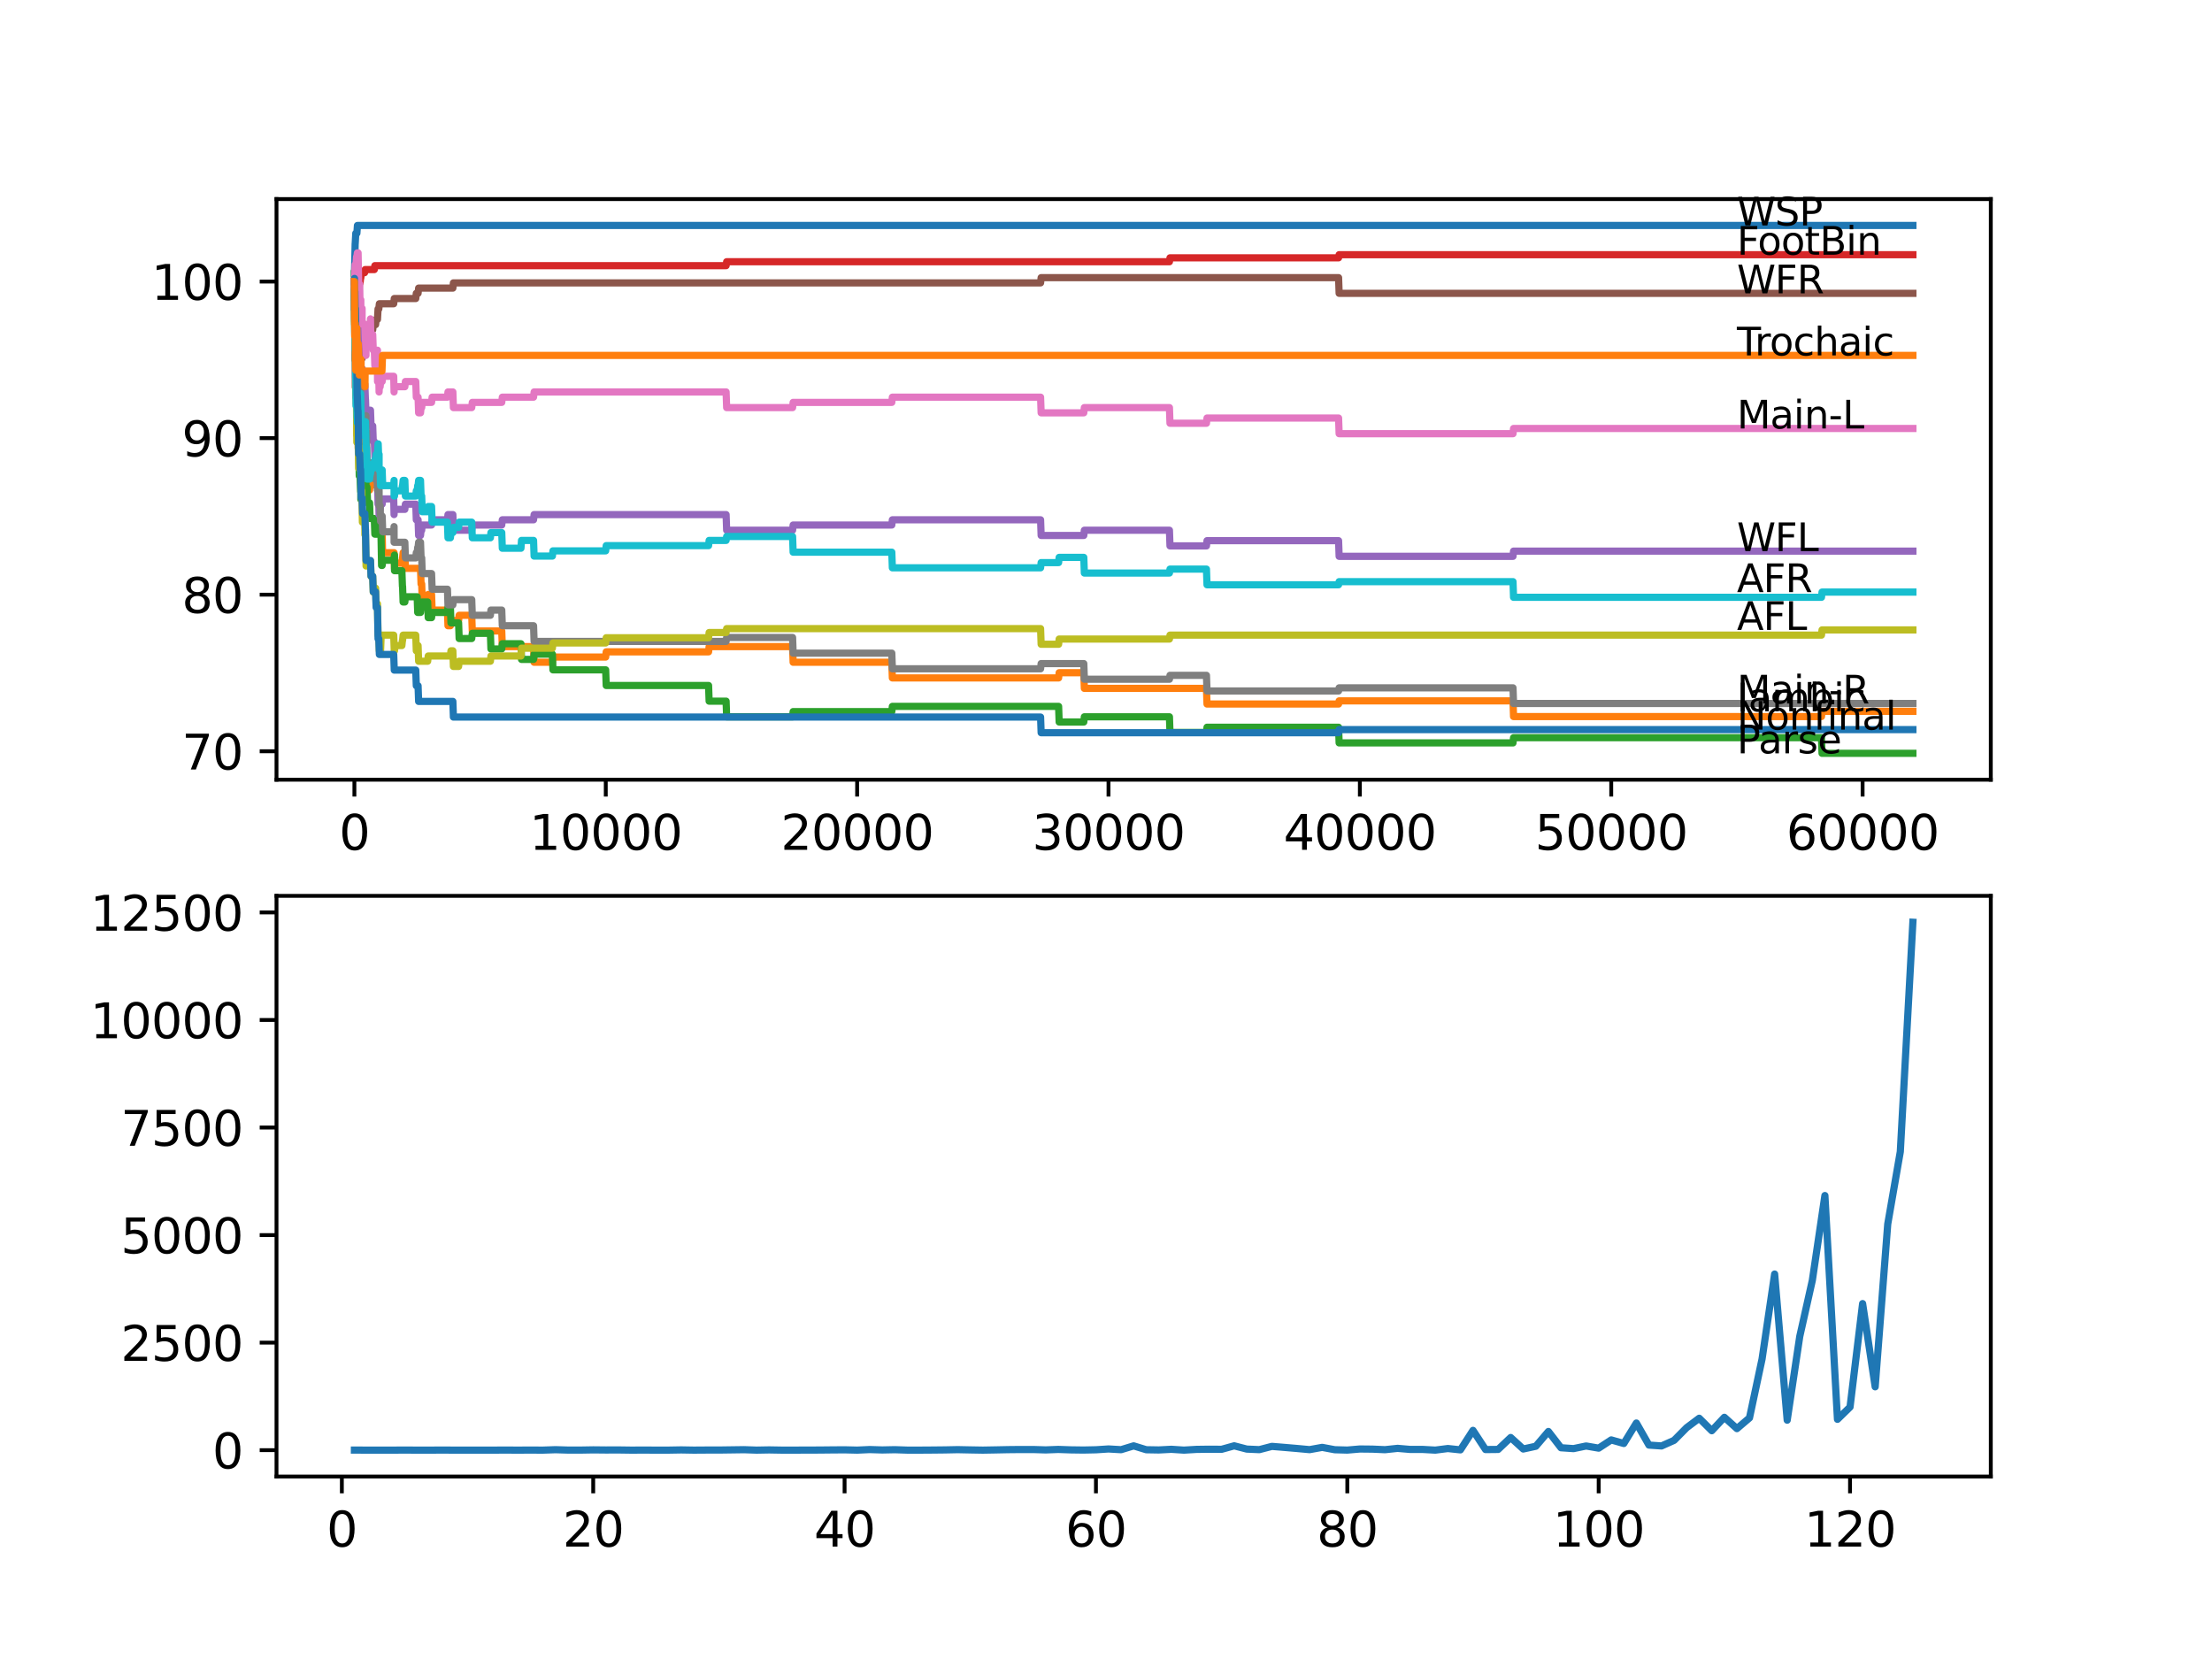 <?xml version="1.0" encoding="utf-8" standalone="no"?>
<!DOCTYPE svg PUBLIC "-//W3C//DTD SVG 1.1//EN"
  "http://www.w3.org/Graphics/SVG/1.1/DTD/svg11.dtd">
<svg xmlns:xlink="http://www.w3.org/1999/xlink" width="460.8pt" height="345.6pt" viewBox="0 0 460.8 345.6" xmlns="http://www.w3.org/2000/svg" version="1.1">
 <defs>
  <style type="text/css">*{stroke-linejoin: round; stroke-linecap: butt}</style>
 </defs>
 <g id="figure_1">
  <g id="patch_1">
   <path d="M 0 345.6 
L 460.8 345.6 
L 460.8 0 
L 0 0 
z
" style="fill: #ffffff"/>
  </g>
  <g id="axes_1">
   <g id="patch_2">
    <path d="M 57.6 162.432 
L 414.72 162.432 
L 414.72 41.472 
L 57.6 41.472 
z
" style="fill: #ffffff"/>
   </g>
   <g id="matplotlib.axis_1">
    <g id="xtick_1">
     <g id="line2d_1">
      <defs>
       <path id="m66974560da" d="M 0 0 
L 0 3.5 
" style="stroke: #000000; stroke-width: 0.8"/>
      </defs>
      <g>
       <use xlink:href="#m66974560da" x="73.827" y="162.432" style="stroke: #000000; stroke-width: 0.8"/>
      </g>
     </g>
     <g id="text_1">
      <!-- 0 -->
      <g transform="translate(70.646 177.03)scale(0.1 -0.1)">
       <defs>
        <path id="DejaVuSans-30" d="M 2034 4250 
Q 1547 4250 1301 3770 
Q 1056 3291 1056 2328 
Q 1056 1369 1301 889 
Q 1547 409 2034 409 
Q 2525 409 2770 889 
Q 3016 1369 3016 2328 
Q 3016 3291 2770 3770 
Q 2525 4250 2034 4250 
z
M 2034 4750 
Q 2819 4750 3233 4129 
Q 3647 3509 3647 2328 
Q 3647 1150 3233 529 
Q 2819 -91 2034 -91 
Q 1250 -91 836 529 
Q 422 1150 422 2328 
Q 422 3509 836 4129 
Q 1250 4750 2034 4750 
z
" transform="scale(0.016)"/>
       </defs>
       <use xlink:href="#DejaVuSans-30"/>
      </g>
     </g>
    </g>
    <g id="xtick_2">
     <g id="line2d_2">
      <g>
       <use xlink:href="#m66974560da" x="126.192" y="162.432" style="stroke: #000000; stroke-width: 0.8"/>
      </g>
     </g>
     <g id="text_2">
      <!-- 10000 -->
      <g transform="translate(110.286 177.03)scale(0.1 -0.1)">
       <defs>
        <path id="DejaVuSans-31" d="M 794 531 
L 1825 531 
L 1825 4091 
L 703 3866 
L 703 4441 
L 1819 4666 
L 2450 4666 
L 2450 531 
L 3481 531 
L 3481 0 
L 794 0 
L 794 531 
z
" transform="scale(0.016)"/>
       </defs>
       <use xlink:href="#DejaVuSans-31"/>
       <use xlink:href="#DejaVuSans-30" x="63.623"/>
       <use xlink:href="#DejaVuSans-30" x="127.246"/>
       <use xlink:href="#DejaVuSans-30" x="190.869"/>
       <use xlink:href="#DejaVuSans-30" x="254.492"/>
      </g>
     </g>
    </g>
    <g id="xtick_3">
     <g id="line2d_3">
      <g>
       <use xlink:href="#m66974560da" x="178.556" y="162.432" style="stroke: #000000; stroke-width: 0.8"/>
      </g>
     </g>
     <g id="text_3">
      <!-- 20000 -->
      <g transform="translate(162.65 177.03)scale(0.1 -0.1)">
       <defs>
        <path id="DejaVuSans-32" d="M 1228 531 
L 3431 531 
L 3431 0 
L 469 0 
L 469 531 
Q 828 903 1448 1529 
Q 2069 2156 2228 2338 
Q 2531 2678 2651 2914 
Q 2772 3150 2772 3378 
Q 2772 3750 2511 3984 
Q 2250 4219 1831 4219 
Q 1534 4219 1204 4116 
Q 875 4013 500 3803 
L 500 4441 
Q 881 4594 1212 4672 
Q 1544 4750 1819 4750 
Q 2544 4750 2975 4387 
Q 3406 4025 3406 3419 
Q 3406 3131 3298 2873 
Q 3191 2616 2906 2266 
Q 2828 2175 2409 1742 
Q 1991 1309 1228 531 
z
" transform="scale(0.016)"/>
       </defs>
       <use xlink:href="#DejaVuSans-32"/>
       <use xlink:href="#DejaVuSans-30" x="63.623"/>
       <use xlink:href="#DejaVuSans-30" x="127.246"/>
       <use xlink:href="#DejaVuSans-30" x="190.869"/>
       <use xlink:href="#DejaVuSans-30" x="254.492"/>
      </g>
     </g>
    </g>
    <g id="xtick_4">
     <g id="line2d_4">
      <g>
       <use xlink:href="#m66974560da" x="230.921" y="162.432" style="stroke: #000000; stroke-width: 0.8"/>
      </g>
     </g>
     <g id="text_4">
      <!-- 30000 -->
      <g transform="translate(215.015 177.03)scale(0.1 -0.1)">
       <defs>
        <path id="DejaVuSans-33" d="M 2597 2516 
Q 3050 2419 3304 2112 
Q 3559 1806 3559 1356 
Q 3559 666 3084 287 
Q 2609 -91 1734 -91 
Q 1441 -91 1130 -33 
Q 819 25 488 141 
L 488 750 
Q 750 597 1062 519 
Q 1375 441 1716 441 
Q 2309 441 2620 675 
Q 2931 909 2931 1356 
Q 2931 1769 2642 2001 
Q 2353 2234 1838 2234 
L 1294 2234 
L 1294 2753 
L 1863 2753 
Q 2328 2753 2575 2939 
Q 2822 3125 2822 3475 
Q 2822 3834 2567 4026 
Q 2313 4219 1838 4219 
Q 1578 4219 1281 4162 
Q 984 4106 628 3988 
L 628 4550 
Q 988 4650 1302 4700 
Q 1616 4750 1894 4750 
Q 2613 4750 3031 4423 
Q 3450 4097 3450 3541 
Q 3450 3153 3228 2886 
Q 3006 2619 2597 2516 
z
" transform="scale(0.016)"/>
       </defs>
       <use xlink:href="#DejaVuSans-33"/>
       <use xlink:href="#DejaVuSans-30" x="63.623"/>
       <use xlink:href="#DejaVuSans-30" x="127.246"/>
       <use xlink:href="#DejaVuSans-30" x="190.869"/>
       <use xlink:href="#DejaVuSans-30" x="254.492"/>
      </g>
     </g>
    </g>
    <g id="xtick_5">
     <g id="line2d_5">
      <g>
       <use xlink:href="#m66974560da" x="283.285" y="162.432" style="stroke: #000000; stroke-width: 0.8"/>
      </g>
     </g>
     <g id="text_5">
      <!-- 40000 -->
      <g transform="translate(267.379 177.03)scale(0.1 -0.1)">
       <defs>
        <path id="DejaVuSans-34" d="M 2419 4116 
L 825 1625 
L 2419 1625 
L 2419 4116 
z
M 2253 4666 
L 3047 4666 
L 3047 1625 
L 3713 1625 
L 3713 1100 
L 3047 1100 
L 3047 0 
L 2419 0 
L 2419 1100 
L 313 1100 
L 313 1709 
L 2253 4666 
z
" transform="scale(0.016)"/>
       </defs>
       <use xlink:href="#DejaVuSans-34"/>
       <use xlink:href="#DejaVuSans-30" x="63.623"/>
       <use xlink:href="#DejaVuSans-30" x="127.246"/>
       <use xlink:href="#DejaVuSans-30" x="190.869"/>
       <use xlink:href="#DejaVuSans-30" x="254.492"/>
      </g>
     </g>
    </g>
    <g id="xtick_6">
     <g id="line2d_6">
      <g>
       <use xlink:href="#m66974560da" x="335.65" y="162.432" style="stroke: #000000; stroke-width: 0.8"/>
      </g>
     </g>
     <g id="text_6">
      <!-- 50000 -->
      <g transform="translate(319.744 177.03)scale(0.1 -0.1)">
       <defs>
        <path id="DejaVuSans-35" d="M 691 4666 
L 3169 4666 
L 3169 4134 
L 1269 4134 
L 1269 2991 
Q 1406 3038 1543 3061 
Q 1681 3084 1819 3084 
Q 2600 3084 3056 2656 
Q 3513 2228 3513 1497 
Q 3513 744 3044 326 
Q 2575 -91 1722 -91 
Q 1428 -91 1123 -41 
Q 819 9 494 109 
L 494 744 
Q 775 591 1075 516 
Q 1375 441 1709 441 
Q 2250 441 2565 725 
Q 2881 1009 2881 1497 
Q 2881 1984 2565 2268 
Q 2250 2553 1709 2553 
Q 1456 2553 1204 2497 
Q 953 2441 691 2322 
L 691 4666 
z
" transform="scale(0.016)"/>
       </defs>
       <use xlink:href="#DejaVuSans-35"/>
       <use xlink:href="#DejaVuSans-30" x="63.623"/>
       <use xlink:href="#DejaVuSans-30" x="127.246"/>
       <use xlink:href="#DejaVuSans-30" x="190.869"/>
       <use xlink:href="#DejaVuSans-30" x="254.492"/>
      </g>
     </g>
    </g>
    <g id="xtick_7">
     <g id="line2d_7">
      <g>
       <use xlink:href="#m66974560da" x="388.014" y="162.432" style="stroke: #000000; stroke-width: 0.8"/>
      </g>
     </g>
     <g id="text_7">
      <!-- 60000 -->
      <g transform="translate(372.108 177.03)scale(0.1 -0.1)">
       <defs>
        <path id="DejaVuSans-36" d="M 2113 2584 
Q 1688 2584 1439 2293 
Q 1191 2003 1191 1497 
Q 1191 994 1439 701 
Q 1688 409 2113 409 
Q 2538 409 2786 701 
Q 3034 994 3034 1497 
Q 3034 2003 2786 2293 
Q 2538 2584 2113 2584 
z
M 3366 4563 
L 3366 3988 
Q 3128 4100 2886 4159 
Q 2644 4219 2406 4219 
Q 1781 4219 1451 3797 
Q 1122 3375 1075 2522 
Q 1259 2794 1537 2939 
Q 1816 3084 2150 3084 
Q 2853 3084 3261 2657 
Q 3669 2231 3669 1497 
Q 3669 778 3244 343 
Q 2819 -91 2113 -91 
Q 1303 -91 875 529 
Q 447 1150 447 2328 
Q 447 3434 972 4092 
Q 1497 4750 2381 4750 
Q 2619 4750 2861 4703 
Q 3103 4656 3366 4563 
z
" transform="scale(0.016)"/>
       </defs>
       <use xlink:href="#DejaVuSans-36"/>
       <use xlink:href="#DejaVuSans-30" x="63.623"/>
       <use xlink:href="#DejaVuSans-30" x="127.246"/>
       <use xlink:href="#DejaVuSans-30" x="190.869"/>
       <use xlink:href="#DejaVuSans-30" x="254.492"/>
      </g>
     </g>
    </g>
   </g>
   <g id="matplotlib.axis_2">
    <g id="ytick_1">
     <g id="line2d_8">
      <defs>
       <path id="m31d5807a9f" d="M 0 0 
L -3.5 0 
" style="stroke: #000000; stroke-width: 0.8"/>
      </defs>
      <g>
       <use xlink:href="#m31d5807a9f" x="57.6" y="156.499" style="stroke: #000000; stroke-width: 0.8"/>
      </g>
     </g>
     <g id="text_8">
      <!-- 70 -->
      <g transform="translate(37.875 160.298)scale(0.1 -0.1)">
       <defs>
        <path id="DejaVuSans-37" d="M 525 4666 
L 3525 4666 
L 3525 4397 
L 1831 0 
L 1172 0 
L 2766 4134 
L 525 4134 
L 525 4666 
z
" transform="scale(0.016)"/>
       </defs>
       <use xlink:href="#DejaVuSans-37"/>
       <use xlink:href="#DejaVuSans-30" x="63.623"/>
      </g>
     </g>
    </g>
    <g id="ytick_2">
     <g id="line2d_9">
      <g>
       <use xlink:href="#m31d5807a9f" x="57.6" y="123.885" style="stroke: #000000; stroke-width: 0.8"/>
      </g>
     </g>
     <g id="text_9">
      <!-- 80 -->
      <g transform="translate(37.875 127.684)scale(0.1 -0.1)">
       <defs>
        <path id="DejaVuSans-38" d="M 2034 2216 
Q 1584 2216 1326 1975 
Q 1069 1734 1069 1313 
Q 1069 891 1326 650 
Q 1584 409 2034 409 
Q 2484 409 2743 651 
Q 3003 894 3003 1313 
Q 3003 1734 2745 1975 
Q 2488 2216 2034 2216 
z
M 1403 2484 
Q 997 2584 770 2862 
Q 544 3141 544 3541 
Q 544 4100 942 4425 
Q 1341 4750 2034 4750 
Q 2731 4750 3128 4425 
Q 3525 4100 3525 3541 
Q 3525 3141 3298 2862 
Q 3072 2584 2669 2484 
Q 3125 2378 3379 2068 
Q 3634 1759 3634 1313 
Q 3634 634 3220 271 
Q 2806 -91 2034 -91 
Q 1263 -91 848 271 
Q 434 634 434 1313 
Q 434 1759 690 2068 
Q 947 2378 1403 2484 
z
M 1172 3481 
Q 1172 3119 1398 2916 
Q 1625 2713 2034 2713 
Q 2441 2713 2670 2916 
Q 2900 3119 2900 3481 
Q 2900 3844 2670 4047 
Q 2441 4250 2034 4250 
Q 1625 4250 1398 4047 
Q 1172 3844 1172 3481 
z
" transform="scale(0.016)"/>
       </defs>
       <use xlink:href="#DejaVuSans-38"/>
       <use xlink:href="#DejaVuSans-30" x="63.623"/>
      </g>
     </g>
    </g>
    <g id="ytick_3">
     <g id="line2d_10">
      <g>
       <use xlink:href="#m31d5807a9f" x="57.6" y="91.271" style="stroke: #000000; stroke-width: 0.8"/>
      </g>
     </g>
     <g id="text_10">
      <!-- 90 -->
      <g transform="translate(37.875 95.07)scale(0.1 -0.1)">
       <defs>
        <path id="DejaVuSans-39" d="M 703 97 
L 703 672 
Q 941 559 1184 500 
Q 1428 441 1663 441 
Q 2288 441 2617 861 
Q 2947 1281 2994 2138 
Q 2813 1869 2534 1725 
Q 2256 1581 1919 1581 
Q 1219 1581 811 2004 
Q 403 2428 403 3163 
Q 403 3881 828 4315 
Q 1253 4750 1959 4750 
Q 2769 4750 3195 4129 
Q 3622 3509 3622 2328 
Q 3622 1225 3098 567 
Q 2575 -91 1691 -91 
Q 1453 -91 1209 -44 
Q 966 3 703 97 
z
M 1959 2075 
Q 2384 2075 2632 2365 
Q 2881 2656 2881 3163 
Q 2881 3666 2632 3958 
Q 2384 4250 1959 4250 
Q 1534 4250 1286 3958 
Q 1038 3666 1038 3163 
Q 1038 2656 1286 2365 
Q 1534 2075 1959 2075 
z
" transform="scale(0.016)"/>
       </defs>
       <use xlink:href="#DejaVuSans-39"/>
       <use xlink:href="#DejaVuSans-30" x="63.623"/>
      </g>
     </g>
    </g>
    <g id="ytick_4">
     <g id="line2d_11">
      <g>
       <use xlink:href="#m31d5807a9f" x="57.6" y="58.657" style="stroke: #000000; stroke-width: 0.8"/>
      </g>
     </g>
     <g id="text_11">
      <!-- 100 -->
      <g transform="translate(31.512 62.456)scale(0.1 -0.1)">
       <use xlink:href="#DejaVuSans-31"/>
       <use xlink:href="#DejaVuSans-30" x="63.623"/>
       <use xlink:href="#DejaVuSans-30" x="127.246"/>
      </g>
     </g>
    </g>
   </g>
   <g id="line2d_12">
    <path d="M 73.833 57.026 
L 73.848 57.026 
L 73.985 50.775 
L 73.995 50.775 
L 74.115 48.601 
L 74.346 48.601 
L 74.461 46.97 
L 398.487 46.97 
L 398.487 46.97 
" clip-path="url(#p497b7b8969)" style="fill: none; stroke: #1f77b4; stroke-width: 1.5; stroke-linecap: square"/>
   </g>
   <g id="line2d_13">
    <path d="M 73.833 58.657 
L 73.838 58.657 
L 73.974 74.855 
L 73.995 74.855 
L 74.105 68.604 
L 74.115 71.866 
L 74.241 84.096 
L 74.294 84.096 
L 74.346 90.619 
L 74.409 87.901 
L 74.513 87.901 
L 74.602 86.814 
L 74.608 90.075 
L 74.623 93.336 
L 74.718 92.521 
L 74.838 89.695 
L 74.849 89.695 
L 74.964 92.956 
L 75.226 92.956 
L 75.341 96.217 
L 75.372 96.217 
L 75.487 99.479 
L 75.953 99.479 
L 76.032 98.826 
L 76.037 102.088 
L 76.043 102.088 
L 76.236 102.088 
L 76.351 100.457 
L 76.456 103.719 
L 76.461 102.088 
L 76.985 102.088 
L 77.1 101.001 
L 78.786 101.001 
L 78.902 104.262 
L 78.97 104.262 
L 79.085 107.524 
L 79.19 107.524 
L 79.305 110.785 
L 79.368 110.785 
L 79.488 108.611 
L 79.572 108.611 
L 79.692 115.134 
L 82.091 115.134 
L 82.18 118.395 
L 82.201 117.308 
L 83.719 117.308 
L 83.834 116.221 
L 83.861 116.221 
L 83.976 115.134 
L 84.337 115.134 
L 84.452 118.395 
L 87.599 118.395 
L 87.715 121.656 
L 87.845 121.656 
L 87.961 124.918 
L 89.092 124.918 
L 89.207 123.831 
L 89.903 123.831 
L 90.019 127.092 
L 93.208 127.092 
L 93.323 130.353 
L 93.825 130.353 
L 93.941 129.266 
L 95.533 129.266 
L 95.648 128.179 
L 98.271 128.179 
L 98.386 131.441 
L 104.524 131.441 
L 104.639 134.702 
L 111.148 134.702 
L 111.263 137.963 
L 115.075 137.963 
L 115.19 136.876 
L 126.171 136.876 
L 126.286 135.789 
L 147.609 135.789 
L 147.724 134.702 
L 165.109 134.702 
L 165.224 137.963 
L 185.778 137.963 
L 185.893 141.225 
L 220.527 141.225 
L 220.642 140.138 
L 225.774 140.138 
L 225.889 143.399 
L 251.327 143.399 
L 251.443 146.66 
L 278.85 146.66 
L 278.965 146.008 
L 315.186 146.008 
L 315.301 149.27 
L 379.448 149.27 
L 379.563 148.182 
L 398.487 148.182 
L 398.487 148.182 
" clip-path="url(#p497b7b8969)" style="fill: none; stroke: #ff7f0e; stroke-width: 1.5; stroke-linecap: square"/>
   </g>
   <g id="line2d_14">
    <path d="M 73.833 57.026 
L 73.843 57.026 
L 73.906 56.211 
L 73.964 64.908 
L 74.006 64.908 
L 74.074 71.431 
L 74.121 69.8 
L 74.126 69.8 
L 74.157 68.169 
L 74.199 74.692 
L 74.22 74.692 
L 74.231 74.692 
L 74.346 79.584 
L 74.393 79.584 
L 74.44 86.107 
L 74.508 84.476 
L 74.513 84.476 
L 74.634 92.63 
L 74.718 92.63 
L 74.838 99.153 
L 75.006 99.153 
L 75.121 102.414 
L 75.126 102.414 
L 75.163 100.783 
L 75.168 104.045 
L 75.236 101.762 
L 75.372 101.762 
L 75.487 100.946 
L 76.137 100.946 
L 76.236 99.316 
L 76.241 102.577 
L 76.351 102.577 
L 76.456 101.49 
L 76.571 104.751 
L 76.985 104.751 
L 77.1 108.013 
L 77.975 108.013 
L 78.09 111.274 
L 78.786 111.274 
L 78.902 110.187 
L 78.97 110.187 
L 79.085 109.1 
L 79.19 109.1 
L 79.279 108.013 
L 79.284 111.274 
L 79.289 111.274 
L 79.368 111.274 
L 79.488 117.797 
L 79.609 117.797 
L 79.724 116.71 
L 82.091 116.71 
L 82.18 115.623 
L 82.185 118.884 
L 82.19 118.884 
L 83.719 118.884 
L 83.834 122.146 
L 83.861 122.146 
L 83.976 125.407 
L 84.337 125.407 
L 84.452 124.32 
L 86.903 124.32 
L 87.018 127.581 
L 87.599 127.581 
L 87.715 126.494 
L 87.845 126.494 
L 87.961 125.407 
L 89.092 125.407 
L 89.207 128.668 
L 89.903 128.668 
L 90.019 127.581 
L 93.208 127.581 
L 93.323 126.494 
L 93.825 126.494 
L 93.941 129.755 
L 95.533 129.755 
L 95.648 133.017 
L 98.271 133.017 
L 98.386 131.93 
L 102.157 131.93 
L 102.272 135.191 
L 104.524 135.191 
L 104.639 134.104 
L 108.524 134.104 
L 108.639 137.365 
L 111.148 137.365 
L 111.263 136.278 
L 115.075 136.278 
L 115.19 139.54 
L 126.171 139.54 
L 126.286 142.801 
L 147.609 142.801 
L 147.724 146.062 
L 151.259 146.062 
L 151.374 149.324 
L 165.109 149.324 
L 165.224 148.237 
L 185.778 148.237 
L 185.893 147.15 
L 220.527 147.15 
L 220.642 150.411 
L 225.774 150.411 
L 225.889 149.324 
L 243.614 149.324 
L 243.729 152.585 
L 251.327 152.585 
L 251.443 151.498 
L 278.85 151.498 
L 278.965 154.76 
L 315.186 154.76 
L 315.301 153.672 
L 379.448 153.672 
L 379.563 156.934 
L 398.487 156.934 
L 398.487 156.934 
" clip-path="url(#p497b7b8969)" style="fill: none; stroke: #2ca02c; stroke-width: 1.5; stroke-linecap: square"/>
   </g>
   <g id="line2d_15">
    <path d="M 73.833 61.918 
L 73.838 61.918 
L 73.875 60.016 
L 73.906 66.539 
L 73.927 64.908 
L 73.937 64.908 
L 74.058 62.734 
L 74.115 62.734 
L 74.157 62.081 
L 74.163 65.343 
L 74.21 64.527 
L 74.335 64.527 
L 74.461 62.081 
L 74.623 62.081 
L 74.739 61.266 
L 74.749 61.266 
L 74.875 58.983 
L 75.006 58.983 
L 75.121 57.896 
L 75.163 57.896 
L 75.278 56.809 
L 75.953 56.809 
L 76.069 56.156 
L 77.975 56.156 
L 78.09 55.341 
L 151.259 55.341 
L 151.374 54.526 
L 243.614 54.526 
L 243.729 53.71 
L 278.85 53.71 
L 278.965 53.058 
L 398.487 53.058 
L 398.487 53.058 
" clip-path="url(#p497b7b8969)" style="fill: none; stroke: #d62728; stroke-width: 1.5; stroke-linecap: square"/>
   </g>
   <g id="line2d_16">
    <path d="M 73.833 58.657 
L 74.335 58.657 
L 74.451 61.918 
L 74.597 61.918 
L 74.718 68.441 
L 74.927 68.441 
L 75.048 74.964 
L 75.163 74.964 
L 75.178 78.225 
L 75.278 77.573 
L 75.372 77.573 
L 75.43 76.758 
L 75.435 80.019 
L 75.466 80.019 
L 76.006 80.019 
L 76.121 83.28 
L 76.142 83.28 
L 76.257 86.542 
L 76.351 86.542 
L 76.467 85.455 
L 77.179 85.455 
L 77.294 88.716 
L 77.64 88.716 
L 77.755 91.978 
L 77.975 91.978 
L 78.09 95.239 
L 78.242 95.239 
L 78.357 98.5 
L 78.635 98.5 
L 78.755 105.023 
L 78.786 105.023 
L 78.902 103.936 
L 78.912 103.936 
L 78.97 107.197 
L 79.022 106.11 
L 79.19 106.11 
L 79.305 105.023 
L 79.609 105.023 
L 79.724 103.936 
L 82.017 103.936 
L 82.091 107.197 
L 82.127 106.11 
L 84.337 106.11 
L 84.452 105.023 
L 86.61 105.023 
L 86.725 108.285 
L 87.091 108.285 
L 87.207 111.546 
L 87.599 111.546 
L 87.715 110.459 
L 87.845 110.459 
L 87.961 109.372 
L 89.903 109.372 
L 90.019 108.285 
L 93.208 108.285 
L 93.323 107.197 
L 94.339 107.197 
L 94.454 110.459 
L 98.271 110.459 
L 98.386 109.372 
L 104.524 109.372 
L 104.639 108.285 
L 111.148 108.285 
L 111.263 107.197 
L 151.259 107.197 
L 151.374 110.459 
L 165.109 110.459 
L 165.224 109.372 
L 185.778 109.372 
L 185.893 108.285 
L 216.772 108.285 
L 216.887 111.546 
L 225.774 111.546 
L 225.889 110.459 
L 243.614 110.459 
L 243.729 113.72 
L 251.327 113.72 
L 251.443 112.633 
L 278.85 112.633 
L 278.965 115.894 
L 315.186 115.894 
L 315.301 114.807 
L 398.487 114.807 
L 398.487 114.807 
" clip-path="url(#p497b7b8969)" style="fill: none; stroke: #9467bd; stroke-width: 1.5; stroke-linecap: square"/>
   </g>
   <g id="line2d_17">
    <path d="M 73.833 58.657 
L 73.843 58.657 
L 73.979 75.236 
L 73.995 75.236 
L 74.006 74.149 
L 74.021 80.671 
L 74.084 79.584 
L 74.105 79.584 
L 74.115 77.954 
L 74.199 82.846 
L 74.205 82.846 
L 74.288 82.846 
L 74.414 77.954 
L 74.44 77.954 
L 74.555 76.323 
L 74.597 76.323 
L 74.623 73.605 
L 74.629 76.866 
L 74.707 75.779 
L 74.927 75.779 
L 75.042 74.692 
L 75.126 74.692 
L 75.178 73.061 
L 75.184 76.323 
L 75.236 74.692 
L 75.43 74.692 
L 75.545 73.605 
L 76.006 73.605 
L 76.121 72.518 
L 76.137 72.518 
L 76.252 69.8 
L 77.179 69.8 
L 77.294 68.713 
L 77.64 68.713 
L 77.755 67.626 
L 78.242 67.626 
L 78.357 66.539 
L 78.635 66.539 
L 78.755 64.364 
L 78.912 64.364 
L 79.027 63.277 
L 82.017 63.277 
L 82.132 62.19 
L 86.61 62.19 
L 86.725 61.103 
L 87.091 61.103 
L 87.207 60.016 
L 94.339 60.016 
L 94.454 58.929 
L 216.772 58.929 
L 216.887 57.842 
L 278.85 57.842 
L 278.965 61.103 
L 398.487 61.103 
L 398.487 61.103 
" clip-path="url(#p497b7b8969)" style="fill: none; stroke: #8c564b; stroke-width: 1.5; stroke-linecap: square"/>
   </g>
   <g id="line2d_18">
    <path d="M 73.833 58.657 
L 73.854 58.657 
L 73.985 55.124 
L 74.157 55.124 
L 74.273 53.493 
L 74.335 53.493 
L 74.451 52.678 
L 74.597 52.678 
L 74.718 59.2 
L 74.927 59.2 
L 75.037 65.723 
L 75.042 62.462 
L 75.163 62.462 
L 75.178 65.723 
L 75.278 65.071 
L 75.372 65.071 
L 75.43 64.256 
L 75.435 67.517 
L 75.466 67.517 
L 76.006 67.517 
L 76.121 70.778 
L 76.142 70.778 
L 76.236 74.04 
L 76.252 72.409 
L 76.351 72.409 
L 76.472 69.691 
L 77.116 69.691 
L 77.179 66.43 
L 77.226 69.691 
L 77.64 69.691 
L 77.755 72.953 
L 77.975 72.953 
L 78.09 76.214 
L 78.179 76.214 
L 78.242 72.953 
L 78.289 76.214 
L 78.582 76.214 
L 78.635 72.953 
L 78.65 79.475 
L 78.687 79.475 
L 78.786 79.475 
L 78.902 78.388 
L 78.912 78.388 
L 78.97 81.65 
L 79.022 80.563 
L 79.19 80.563 
L 79.305 79.475 
L 79.609 79.475 
L 79.724 78.388 
L 82.017 78.388 
L 82.091 81.65 
L 82.127 80.563 
L 84.337 80.563 
L 84.452 79.475 
L 86.61 79.475 
L 86.725 82.737 
L 87.091 82.737 
L 87.207 85.998 
L 87.599 85.998 
L 87.715 84.911 
L 87.845 84.911 
L 87.961 83.824 
L 89.903 83.824 
L 90.019 82.737 
L 93.208 82.737 
L 93.323 81.65 
L 94.339 81.65 
L 94.454 84.911 
L 98.271 84.911 
L 98.386 83.824 
L 104.524 83.824 
L 104.639 82.737 
L 111.148 82.737 
L 111.263 81.65 
L 151.259 81.65 
L 151.374 84.911 
L 165.109 84.911 
L 165.224 83.824 
L 185.778 83.824 
L 185.893 82.737 
L 216.772 82.737 
L 216.887 85.998 
L 225.774 85.998 
L 225.889 84.911 
L 243.614 84.911 
L 243.729 88.173 
L 251.327 88.173 
L 251.443 87.085 
L 278.85 87.085 
L 278.965 90.347 
L 315.186 90.347 
L 315.301 89.26 
L 398.487 89.26 
L 398.487 89.26 
" clip-path="url(#p497b7b8969)" style="fill: none; stroke: #e377c2; stroke-width: 1.5; stroke-linecap: square"/>
   </g>
   <g id="line2d_19">
    <path d="M 73.833 61.918 
L 73.838 61.918 
L 73.854 60.451 
L 73.875 66.973 
L 73.901 66.973 
L 74.021 73.496 
L 74.157 73.496 
L 74.178 76.758 
L 74.267 75.942 
L 74.335 75.942 
L 74.456 84.639 
L 74.54 84.639 
L 74.665 81.378 
L 74.749 81.378 
L 74.864 80.726 
L 74.927 80.726 
L 75.037 78.551 
L 75.158 85.074 
L 75.163 85.074 
L 75.178 83.987 
L 75.184 87.249 
L 75.262 87.249 
L 75.372 87.249 
L 75.43 90.51 
L 75.482 89.423 
L 75.953 89.423 
L 76.074 87.683 
L 76.142 87.683 
L 76.236 86.596 
L 76.241 89.858 
L 76.351 89.858 
L 76.472 96.38 
L 77.116 96.38 
L 77.179 99.642 
L 77.226 98.555 
L 77.64 98.555 
L 77.755 97.468 
L 77.975 97.468 
L 78.09 96.652 
L 78.179 96.652 
L 78.242 99.914 
L 78.289 98.826 
L 78.582 98.826 
L 78.635 102.088 
L 78.692 99.914 
L 78.786 99.914 
L 78.902 103.175 
L 78.912 103.175 
L 78.97 102.088 
L 78.975 105.349 
L 79.012 105.349 
L 79.19 105.349 
L 79.279 108.611 
L 79.3 107.524 
L 79.609 107.524 
L 79.724 110.785 
L 82.017 110.785 
L 82.091 109.698 
L 82.096 112.959 
L 82.117 112.959 
L 84.337 112.959 
L 84.452 116.221 
L 86.61 116.221 
L 86.725 115.134 
L 86.903 115.134 
L 87.018 114.046 
L 87.091 114.046 
L 87.207 112.959 
L 87.599 112.959 
L 87.715 116.221 
L 87.845 116.221 
L 87.961 119.482 
L 89.903 119.482 
L 90.019 122.743 
L 93.208 122.743 
L 93.323 126.005 
L 94.339 126.005 
L 94.454 124.918 
L 98.271 124.918 
L 98.386 128.179 
L 102.157 128.179 
L 102.272 127.092 
L 104.524 127.092 
L 104.639 130.353 
L 111.148 130.353 
L 111.263 133.615 
L 151.259 133.615 
L 151.374 132.799 
L 165.109 132.799 
L 165.224 136.061 
L 185.778 136.061 
L 185.893 139.322 
L 216.772 139.322 
L 216.887 138.235 
L 225.774 138.235 
L 225.889 141.497 
L 243.614 141.497 
L 243.729 140.681 
L 251.327 140.681 
L 251.443 143.943 
L 278.85 143.943 
L 278.965 143.29 
L 315.186 143.29 
L 315.301 146.552 
L 398.487 146.552 
L 398.487 146.552 
" clip-path="url(#p497b7b8969)" style="fill: none; stroke: #7f7f7f; stroke-width: 1.5; stroke-linecap: square"/>
   </g>
   <g id="line2d_20">
    <path d="M 73.833 61.918 
L 73.838 61.918 
L 73.848 60.451 
L 73.88 67.517 
L 73.901 66.43 
L 74.006 71.866 
L 74.016 70.778 
L 74.053 69.963 
L 74.079 76.486 
L 74.089 76.486 
L 74.105 76.486 
L 74.178 82.356 
L 74.22 80.726 
L 74.231 80.726 
L 74.335 92.141 
L 74.356 91.325 
L 74.362 91.325 
L 74.44 87.52 
L 74.472 90.782 
L 74.513 90.782 
L 74.597 88.607 
L 74.602 91.869 
L 74.608 91.869 
L 74.718 97.576 
L 74.723 96.489 
L 74.749 96.489 
L 74.885 93.119 
L 74.927 93.119 
L 75.042 96.38 
L 75.126 96.38 
L 75.247 102.251 
L 75.372 102.251 
L 75.493 108.774 
L 75.953 108.774 
L 76.006 108.121 
L 76.011 111.383 
L 76.043 111.383 
L 76.137 111.383 
L 76.257 117.906 
L 76.985 117.906 
L 77.1 116.819 
L 77.179 116.819 
L 77.294 120.08 
L 77.64 120.08 
L 77.755 123.341 
L 77.975 123.341 
L 78.09 122.526 
L 78.242 122.526 
L 78.357 125.787 
L 78.635 125.787 
L 78.755 132.31 
L 78.912 132.31 
L 79.027 135.572 
L 79.279 135.572 
L 79.404 132.31 
L 82.017 132.31 
L 82.132 135.572 
L 82.18 135.572 
L 82.295 134.484 
L 83.719 134.484 
L 83.834 133.397 
L 83.861 133.397 
L 83.976 132.31 
L 86.61 132.31 
L 86.725 135.572 
L 86.903 135.572 
L 87.018 134.484 
L 87.091 134.484 
L 87.207 137.746 
L 89.092 137.746 
L 89.207 136.659 
L 93.825 136.659 
L 93.941 135.572 
L 94.339 135.572 
L 94.454 138.833 
L 95.533 138.833 
L 95.648 137.746 
L 102.157 137.746 
L 102.272 136.659 
L 108.524 136.659 
L 108.639 135.028 
L 115.075 135.028 
L 115.19 133.941 
L 126.171 133.941 
L 126.286 132.854 
L 147.609 132.854 
L 147.724 131.767 
L 151.259 131.767 
L 151.374 130.951 
L 216.772 130.951 
L 216.887 134.213 
L 220.527 134.213 
L 220.642 133.126 
L 243.614 133.126 
L 243.729 132.31 
L 379.448 132.31 
L 379.563 131.223 
L 398.487 131.223 
L 398.487 131.223 
" clip-path="url(#p497b7b8969)" style="fill: none; stroke: #bcbd22; stroke-width: 1.5; stroke-linecap: square"/>
   </g>
   <g id="line2d_21">
    <path d="M 73.833 61.918 
L 73.838 61.918 
L 73.854 60.451 
L 73.88 69.148 
L 73.885 69.148 
L 74 72.953 
L 74.016 72.953 
L 74.053 72.137 
L 74.079 78.66 
L 74.089 78.66 
L 74.115 78.66 
L 74.126 78.008 
L 74.163 84.531 
L 74.184 83.715 
L 74.194 83.715 
L 74.288 82.9 
L 74.393 86.977 
L 74.403 85.89 
L 74.435 85.89 
L 74.44 84.802 
L 74.445 88.064 
L 74.545 85.89 
L 74.597 85.89 
L 74.723 82.628 
L 74.749 82.628 
L 74.754 81.976 
L 74.76 85.237 
L 74.843 84.15 
L 74.927 84.15 
L 75.048 81.976 
L 75.126 81.976 
L 75.241 87.412 
L 75.372 87.412 
L 75.43 90.673 
L 75.482 89.586 
L 75.953 89.586 
L 76.074 87.846 
L 76.137 87.846 
L 76.252 93.282 
L 76.351 93.282 
L 76.472 99.805 
L 76.985 99.805 
L 77.1 98.718 
L 77.179 98.718 
L 77.294 97.631 
L 77.64 97.631 
L 77.755 96.544 
L 77.975 96.544 
L 78.09 95.728 
L 78.242 95.728 
L 78.357 94.641 
L 78.635 94.641 
L 78.755 92.467 
L 78.786 92.467 
L 78.902 95.728 
L 78.912 95.728 
L 78.97 94.641 
L 78.975 97.902 
L 79.012 97.902 
L 79.19 97.902 
L 79.279 101.164 
L 79.3 100.077 
L 79.368 100.077 
L 79.488 97.902 
L 79.609 97.902 
L 79.724 101.164 
L 82.017 101.164 
L 82.091 100.077 
L 82.096 103.338 
L 82.117 103.338 
L 82.18 103.338 
L 82.295 102.251 
L 83.719 102.251 
L 83.834 101.164 
L 83.861 101.164 
L 83.976 100.077 
L 84.337 100.077 
L 84.452 103.338 
L 86.61 103.338 
L 86.725 102.251 
L 86.903 102.251 
L 87.018 101.164 
L 87.091 101.164 
L 87.207 100.077 
L 87.599 100.077 
L 87.715 103.338 
L 87.845 103.338 
L 87.961 106.599 
L 89.092 106.599 
L 89.207 105.512 
L 89.903 105.512 
L 90.019 108.774 
L 93.208 108.774 
L 93.323 112.035 
L 93.825 112.035 
L 93.941 110.948 
L 94.339 110.948 
L 94.454 109.861 
L 95.533 109.861 
L 95.648 108.774 
L 98.271 108.774 
L 98.386 112.035 
L 102.157 112.035 
L 102.272 110.948 
L 104.524 110.948 
L 104.639 114.209 
L 108.524 114.209 
L 108.639 112.579 
L 111.148 112.579 
L 111.263 115.84 
L 115.075 115.84 
L 115.19 114.753 
L 126.171 114.753 
L 126.286 113.666 
L 147.609 113.666 
L 147.724 112.579 
L 151.259 112.579 
L 151.374 111.763 
L 165.109 111.763 
L 165.224 115.025 
L 185.778 115.025 
L 185.893 118.286 
L 216.772 118.286 
L 216.887 117.199 
L 220.527 117.199 
L 220.642 116.112 
L 225.774 116.112 
L 225.889 119.373 
L 243.614 119.373 
L 243.729 118.558 
L 251.327 118.558 
L 251.443 121.819 
L 278.85 121.819 
L 278.965 121.167 
L 315.186 121.167 
L 315.301 124.429 
L 379.448 124.429 
L 379.563 123.341 
L 398.487 123.341 
L 398.487 123.341 
" clip-path="url(#p497b7b8969)" style="fill: none; stroke: #17becf; stroke-width: 1.5; stroke-linecap: square"/>
   </g>
   <g id="line2d_22">
    <path d="M 73.833 58.657 
L 73.843 58.657 
L 73.848 58.005 
L 73.859 64.527 
L 73.932 60.722 
L 74.006 66.158 
L 74.047 64.256 
L 74.053 64.256 
L 74.178 73.388 
L 74.194 73.388 
L 74.288 72.572 
L 74.414 82.356 
L 74.44 82.356 
L 74.555 85.618 
L 74.597 85.618 
L 74.718 94.587 
L 74.927 94.587 
L 75.042 97.848 
L 75.126 97.848 
L 75.247 103.719 
L 75.43 103.719 
L 75.545 106.98 
L 76.006 106.98 
L 76.121 110.241 
L 76.137 110.241 
L 76.257 116.764 
L 77.179 116.764 
L 77.294 120.026 
L 77.64 120.026 
L 77.755 123.287 
L 78.242 123.287 
L 78.357 126.548 
L 78.635 126.548 
L 78.755 133.071 
L 78.912 133.071 
L 79.027 136.333 
L 82.017 136.333 
L 82.132 139.594 
L 86.61 139.594 
L 86.725 142.855 
L 87.091 142.855 
L 87.207 146.117 
L 94.339 146.117 
L 94.454 149.378 
L 216.772 149.378 
L 216.887 152.64 
L 278.85 152.64 
L 278.965 151.987 
L 398.487 151.987 
L 398.487 151.987 
" clip-path="url(#p497b7b8969)" style="fill: none; stroke: #1f77b4; stroke-width: 1.5; stroke-linecap: square"/>
   </g>
   <g id="line2d_23">
    <path d="M 73.833 58.657 
L 73.838 58.657 
L 73.901 70.072 
L 73.958 67.354 
L 73.995 67.354 
L 74.115 77.138 
L 74.121 76.486 
L 74.241 68.332 
L 74.335 68.332 
L 74.456 74.855 
L 74.602 74.855 
L 74.623 71.594 
L 74.712 74.855 
L 74.749 74.855 
L 74.849 78.117 
L 74.859 74.855 
L 75.178 74.855 
L 75.294 78.117 
L 75.372 78.117 
L 75.487 77.301 
L 75.953 77.301 
L 76.032 80.563 
L 76.063 77.301 
L 79.572 77.301 
L 79.687 74.04 
L 398.487 74.04 
L 398.487 74.04 
" clip-path="url(#p497b7b8969)" style="fill: none; stroke: #ff7f0e; stroke-width: 1.5; stroke-linecap: square"/>
   </g>
   <g id="patch_3">
    <path d="M 57.6 162.432 
L 57.6 41.472 
" style="fill: none; stroke: #000000; stroke-width: 0.8; stroke-linejoin: miter; stroke-linecap: square"/>
   </g>
   <g id="patch_4">
    <path d="M 414.72 162.432 
L 414.72 41.472 
" style="fill: none; stroke: #000000; stroke-width: 0.8; stroke-linejoin: miter; stroke-linecap: square"/>
   </g>
   <g id="patch_5">
    <path d="M 57.6 162.432 
L 414.72 162.432 
" style="fill: none; stroke: #000000; stroke-width: 0.8; stroke-linejoin: miter; stroke-linecap: square"/>
   </g>
   <g id="patch_6">
    <path d="M 57.6 41.472 
L 414.72 41.472 
" style="fill: none; stroke: #000000; stroke-width: 0.8; stroke-linejoin: miter; stroke-linecap: square"/>
   </g>
   <g id="text_12">
    <!-- WSP -->
    <g transform="translate(361.832 46.97)scale(0.08 -0.08)">
     <defs>
      <path id="DejaVuSans-57" d="M 213 4666 
L 850 4666 
L 1831 722 
L 2809 4666 
L 3519 4666 
L 4500 722 
L 5478 4666 
L 6119 4666 
L 4947 0 
L 4153 0 
L 3169 4050 
L 2175 0 
L 1381 0 
L 213 4666 
z
" transform="scale(0.016)"/>
      <path id="DejaVuSans-53" d="M 3425 4513 
L 3425 3897 
Q 3066 4069 2747 4153 
Q 2428 4238 2131 4238 
Q 1616 4238 1336 4038 
Q 1056 3838 1056 3469 
Q 1056 3159 1242 3001 
Q 1428 2844 1947 2747 
L 2328 2669 
Q 3034 2534 3370 2195 
Q 3706 1856 3706 1288 
Q 3706 609 3251 259 
Q 2797 -91 1919 -91 
Q 1588 -91 1214 -16 
Q 841 59 441 206 
L 441 856 
Q 825 641 1194 531 
Q 1563 422 1919 422 
Q 2459 422 2753 634 
Q 3047 847 3047 1241 
Q 3047 1584 2836 1778 
Q 2625 1972 2144 2069 
L 1759 2144 
Q 1053 2284 737 2584 
Q 422 2884 422 3419 
Q 422 4038 858 4394 
Q 1294 4750 2059 4750 
Q 2388 4750 2728 4690 
Q 3069 4631 3425 4513 
z
" transform="scale(0.016)"/>
      <path id="DejaVuSans-50" d="M 1259 4147 
L 1259 2394 
L 2053 2394 
Q 2494 2394 2734 2622 
Q 2975 2850 2975 3272 
Q 2975 3691 2734 3919 
Q 2494 4147 2053 4147 
L 1259 4147 
z
M 628 4666 
L 2053 4666 
Q 2838 4666 3239 4311 
Q 3641 3956 3641 3272 
Q 3641 2581 3239 2228 
Q 2838 1875 2053 1875 
L 1259 1875 
L 1259 0 
L 628 0 
L 628 4666 
z
" transform="scale(0.016)"/>
     </defs>
     <use xlink:href="#DejaVuSans-57"/>
     <use xlink:href="#DejaVuSans-53" x="98.877"/>
     <use xlink:href="#DejaVuSans-50" x="162.354"/>
    </g>
   </g>
   <g id="text_13">
    <!-- Iambic -->
    <g transform="translate(361.832 148.182)scale(0.08 -0.08)">
     <defs>
      <path id="DejaVuSans-49" d="M 628 4666 
L 1259 4666 
L 1259 0 
L 628 0 
L 628 4666 
z
" transform="scale(0.016)"/>
      <path id="DejaVuSans-61" d="M 2194 1759 
Q 1497 1759 1228 1600 
Q 959 1441 959 1056 
Q 959 750 1161 570 
Q 1363 391 1709 391 
Q 2188 391 2477 730 
Q 2766 1069 2766 1631 
L 2766 1759 
L 2194 1759 
z
M 3341 1997 
L 3341 0 
L 2766 0 
L 2766 531 
Q 2569 213 2275 61 
Q 1981 -91 1556 -91 
Q 1019 -91 701 211 
Q 384 513 384 1019 
Q 384 1609 779 1909 
Q 1175 2209 1959 2209 
L 2766 2209 
L 2766 2266 
Q 2766 2663 2505 2880 
Q 2244 3097 1772 3097 
Q 1472 3097 1187 3025 
Q 903 2953 641 2809 
L 641 3341 
Q 956 3463 1253 3523 
Q 1550 3584 1831 3584 
Q 2591 3584 2966 3190 
Q 3341 2797 3341 1997 
z
" transform="scale(0.016)"/>
      <path id="DejaVuSans-6d" d="M 3328 2828 
Q 3544 3216 3844 3400 
Q 4144 3584 4550 3584 
Q 5097 3584 5394 3201 
Q 5691 2819 5691 2113 
L 5691 0 
L 5113 0 
L 5113 2094 
Q 5113 2597 4934 2840 
Q 4756 3084 4391 3084 
Q 3944 3084 3684 2787 
Q 3425 2491 3425 1978 
L 3425 0 
L 2847 0 
L 2847 2094 
Q 2847 2600 2669 2842 
Q 2491 3084 2119 3084 
Q 1678 3084 1418 2786 
Q 1159 2488 1159 1978 
L 1159 0 
L 581 0 
L 581 3500 
L 1159 3500 
L 1159 2956 
Q 1356 3278 1631 3431 
Q 1906 3584 2284 3584 
Q 2666 3584 2933 3390 
Q 3200 3197 3328 2828 
z
" transform="scale(0.016)"/>
      <path id="DejaVuSans-62" d="M 3116 1747 
Q 3116 2381 2855 2742 
Q 2594 3103 2138 3103 
Q 1681 3103 1420 2742 
Q 1159 2381 1159 1747 
Q 1159 1113 1420 752 
Q 1681 391 2138 391 
Q 2594 391 2855 752 
Q 3116 1113 3116 1747 
z
M 1159 2969 
Q 1341 3281 1617 3432 
Q 1894 3584 2278 3584 
Q 2916 3584 3314 3078 
Q 3713 2572 3713 1747 
Q 3713 922 3314 415 
Q 2916 -91 2278 -91 
Q 1894 -91 1617 61 
Q 1341 213 1159 525 
L 1159 0 
L 581 0 
L 581 4863 
L 1159 4863 
L 1159 2969 
z
" transform="scale(0.016)"/>
      <path id="DejaVuSans-69" d="M 603 3500 
L 1178 3500 
L 1178 0 
L 603 0 
L 603 3500 
z
M 603 4863 
L 1178 4863 
L 1178 4134 
L 603 4134 
L 603 4863 
z
" transform="scale(0.016)"/>
      <path id="DejaVuSans-63" d="M 3122 3366 
L 3122 2828 
Q 2878 2963 2633 3030 
Q 2388 3097 2138 3097 
Q 1578 3097 1268 2742 
Q 959 2388 959 1747 
Q 959 1106 1268 751 
Q 1578 397 2138 397 
Q 2388 397 2633 464 
Q 2878 531 3122 666 
L 3122 134 
Q 2881 22 2623 -34 
Q 2366 -91 2075 -91 
Q 1284 -91 818 406 
Q 353 903 353 1747 
Q 353 2603 823 3093 
Q 1294 3584 2113 3584 
Q 2378 3584 2631 3529 
Q 2884 3475 3122 3366 
z
" transform="scale(0.016)"/>
     </defs>
     <use xlink:href="#DejaVuSans-49"/>
     <use xlink:href="#DejaVuSans-61" x="29.492"/>
     <use xlink:href="#DejaVuSans-6d" x="90.771"/>
     <use xlink:href="#DejaVuSans-62" x="188.184"/>
     <use xlink:href="#DejaVuSans-69" x="251.66"/>
     <use xlink:href="#DejaVuSans-63" x="279.443"/>
    </g>
   </g>
   <g id="text_14">
    <!-- Parse -->
    <g transform="translate(361.832 156.934)scale(0.08 -0.08)">
     <defs>
      <path id="DejaVuSans-72" d="M 2631 2963 
Q 2534 3019 2420 3045 
Q 2306 3072 2169 3072 
Q 1681 3072 1420 2755 
Q 1159 2438 1159 1844 
L 1159 0 
L 581 0 
L 581 3500 
L 1159 3500 
L 1159 2956 
Q 1341 3275 1631 3429 
Q 1922 3584 2338 3584 
Q 2397 3584 2469 3576 
Q 2541 3569 2628 3553 
L 2631 2963 
z
" transform="scale(0.016)"/>
      <path id="DejaVuSans-73" d="M 2834 3397 
L 2834 2853 
Q 2591 2978 2328 3040 
Q 2066 3103 1784 3103 
Q 1356 3103 1142 2972 
Q 928 2841 928 2578 
Q 928 2378 1081 2264 
Q 1234 2150 1697 2047 
L 1894 2003 
Q 2506 1872 2764 1633 
Q 3022 1394 3022 966 
Q 3022 478 2636 193 
Q 2250 -91 1575 -91 
Q 1294 -91 989 -36 
Q 684 19 347 128 
L 347 722 
Q 666 556 975 473 
Q 1284 391 1588 391 
Q 1994 391 2212 530 
Q 2431 669 2431 922 
Q 2431 1156 2273 1281 
Q 2116 1406 1581 1522 
L 1381 1569 
Q 847 1681 609 1914 
Q 372 2147 372 2553 
Q 372 3047 722 3315 
Q 1072 3584 1716 3584 
Q 2034 3584 2315 3537 
Q 2597 3491 2834 3397 
z
" transform="scale(0.016)"/>
      <path id="DejaVuSans-65" d="M 3597 1894 
L 3597 1613 
L 953 1613 
Q 991 1019 1311 708 
Q 1631 397 2203 397 
Q 2534 397 2845 478 
Q 3156 559 3463 722 
L 3463 178 
Q 3153 47 2828 -22 
Q 2503 -91 2169 -91 
Q 1331 -91 842 396 
Q 353 884 353 1716 
Q 353 2575 817 3079 
Q 1281 3584 2069 3584 
Q 2775 3584 3186 3129 
Q 3597 2675 3597 1894 
z
M 3022 2063 
Q 3016 2534 2758 2815 
Q 2500 3097 2075 3097 
Q 1594 3097 1305 2825 
Q 1016 2553 972 2059 
L 3022 2063 
z
" transform="scale(0.016)"/>
     </defs>
     <use xlink:href="#DejaVuSans-50"/>
     <use xlink:href="#DejaVuSans-61" x="55.803"/>
     <use xlink:href="#DejaVuSans-72" x="117.082"/>
     <use xlink:href="#DejaVuSans-73" x="158.195"/>
     <use xlink:href="#DejaVuSans-65" x="210.295"/>
    </g>
   </g>
   <g id="text_15">
    <!-- FootBin -->
    <g transform="translate(361.832 53.058)scale(0.08 -0.08)">
     <defs>
      <path id="DejaVuSans-46" d="M 628 4666 
L 3309 4666 
L 3309 4134 
L 1259 4134 
L 1259 2759 
L 3109 2759 
L 3109 2228 
L 1259 2228 
L 1259 0 
L 628 0 
L 628 4666 
z
" transform="scale(0.016)"/>
      <path id="DejaVuSans-6f" d="M 1959 3097 
Q 1497 3097 1228 2736 
Q 959 2375 959 1747 
Q 959 1119 1226 758 
Q 1494 397 1959 397 
Q 2419 397 2687 759 
Q 2956 1122 2956 1747 
Q 2956 2369 2687 2733 
Q 2419 3097 1959 3097 
z
M 1959 3584 
Q 2709 3584 3137 3096 
Q 3566 2609 3566 1747 
Q 3566 888 3137 398 
Q 2709 -91 1959 -91 
Q 1206 -91 779 398 
Q 353 888 353 1747 
Q 353 2609 779 3096 
Q 1206 3584 1959 3584 
z
" transform="scale(0.016)"/>
      <path id="DejaVuSans-74" d="M 1172 4494 
L 1172 3500 
L 2356 3500 
L 2356 3053 
L 1172 3053 
L 1172 1153 
Q 1172 725 1289 603 
Q 1406 481 1766 481 
L 2356 481 
L 2356 0 
L 1766 0 
Q 1100 0 847 248 
Q 594 497 594 1153 
L 594 3053 
L 172 3053 
L 172 3500 
L 594 3500 
L 594 4494 
L 1172 4494 
z
" transform="scale(0.016)"/>
      <path id="DejaVuSans-42" d="M 1259 2228 
L 1259 519 
L 2272 519 
Q 2781 519 3026 730 
Q 3272 941 3272 1375 
Q 3272 1813 3026 2020 
Q 2781 2228 2272 2228 
L 1259 2228 
z
M 1259 4147 
L 1259 2741 
L 2194 2741 
Q 2656 2741 2882 2914 
Q 3109 3088 3109 3444 
Q 3109 3797 2882 3972 
Q 2656 4147 2194 4147 
L 1259 4147 
z
M 628 4666 
L 2241 4666 
Q 2963 4666 3353 4366 
Q 3744 4066 3744 3513 
Q 3744 3084 3544 2831 
Q 3344 2578 2956 2516 
Q 3422 2416 3680 2098 
Q 3938 1781 3938 1306 
Q 3938 681 3513 340 
Q 3088 0 2303 0 
L 628 0 
L 628 4666 
z
" transform="scale(0.016)"/>
      <path id="DejaVuSans-6e" d="M 3513 2113 
L 3513 0 
L 2938 0 
L 2938 2094 
Q 2938 2591 2744 2837 
Q 2550 3084 2163 3084 
Q 1697 3084 1428 2787 
Q 1159 2491 1159 1978 
L 1159 0 
L 581 0 
L 581 3500 
L 1159 3500 
L 1159 2956 
Q 1366 3272 1645 3428 
Q 1925 3584 2291 3584 
Q 2894 3584 3203 3211 
Q 3513 2838 3513 2113 
z
" transform="scale(0.016)"/>
     </defs>
     <use xlink:href="#DejaVuSans-46"/>
     <use xlink:href="#DejaVuSans-6f" x="53.895"/>
     <use xlink:href="#DejaVuSans-6f" x="115.076"/>
     <use xlink:href="#DejaVuSans-74" x="176.258"/>
     <use xlink:href="#DejaVuSans-42" x="215.467"/>
     <use xlink:href="#DejaVuSans-69" x="284.07"/>
     <use xlink:href="#DejaVuSans-6e" x="311.854"/>
    </g>
   </g>
   <g id="text_16">
    <!-- WFL -->
    <g transform="translate(361.832 114.807)scale(0.08 -0.08)">
     <defs>
      <path id="DejaVuSans-4c" d="M 628 4666 
L 1259 4666 
L 1259 531 
L 3531 531 
L 3531 0 
L 628 0 
L 628 4666 
z
" transform="scale(0.016)"/>
     </defs>
     <use xlink:href="#DejaVuSans-57"/>
     <use xlink:href="#DejaVuSans-46" x="98.877"/>
     <use xlink:href="#DejaVuSans-4c" x="156.396"/>
    </g>
   </g>
   <g id="text_17">
    <!-- WFR -->
    <g transform="translate(361.832 61.103)scale(0.08 -0.08)">
     <defs>
      <path id="DejaVuSans-52" d="M 2841 2188 
Q 3044 2119 3236 1894 
Q 3428 1669 3622 1275 
L 4263 0 
L 3584 0 
L 2988 1197 
Q 2756 1666 2539 1819 
Q 2322 1972 1947 1972 
L 1259 1972 
L 1259 0 
L 628 0 
L 628 4666 
L 2053 4666 
Q 2853 4666 3247 4331 
Q 3641 3997 3641 3322 
Q 3641 2881 3436 2590 
Q 3231 2300 2841 2188 
z
M 1259 4147 
L 1259 2491 
L 2053 2491 
Q 2509 2491 2742 2702 
Q 2975 2913 2975 3322 
Q 2975 3731 2742 3939 
Q 2509 4147 2053 4147 
L 1259 4147 
z
" transform="scale(0.016)"/>
     </defs>
     <use xlink:href="#DejaVuSans-57"/>
     <use xlink:href="#DejaVuSans-46" x="98.877"/>
     <use xlink:href="#DejaVuSans-52" x="156.396"/>
    </g>
   </g>
   <g id="text_18">
    <!-- Main-L -->
    <g transform="translate(361.832 89.26)scale(0.08 -0.08)">
     <defs>
      <path id="DejaVuSans-4d" d="M 628 4666 
L 1569 4666 
L 2759 1491 
L 3956 4666 
L 4897 4666 
L 4897 0 
L 4281 0 
L 4281 4097 
L 3078 897 
L 2444 897 
L 1241 4097 
L 1241 0 
L 628 0 
L 628 4666 
z
" transform="scale(0.016)"/>
      <path id="DejaVuSans-2d" d="M 313 2009 
L 1997 2009 
L 1997 1497 
L 313 1497 
L 313 2009 
z
" transform="scale(0.016)"/>
     </defs>
     <use xlink:href="#DejaVuSans-4d"/>
     <use xlink:href="#DejaVuSans-61" x="86.279"/>
     <use xlink:href="#DejaVuSans-69" x="147.559"/>
     <use xlink:href="#DejaVuSans-6e" x="175.342"/>
     <use xlink:href="#DejaVuSans-2d" x="238.721"/>
     <use xlink:href="#DejaVuSans-4c" x="274.805"/>
    </g>
   </g>
   <g id="text_19">
    <!-- Main-R -->
    <g transform="translate(361.832 146.552)scale(0.08 -0.08)">
     <use xlink:href="#DejaVuSans-4d"/>
     <use xlink:href="#DejaVuSans-61" x="86.279"/>
     <use xlink:href="#DejaVuSans-69" x="147.559"/>
     <use xlink:href="#DejaVuSans-6e" x="175.342"/>
     <use xlink:href="#DejaVuSans-2d" x="238.721"/>
     <use xlink:href="#DejaVuSans-52" x="274.805"/>
    </g>
   </g>
   <g id="text_20">
    <!-- AFL -->
    <g transform="translate(361.832 131.223)scale(0.08 -0.08)">
     <defs>
      <path id="DejaVuSans-41" d="M 2188 4044 
L 1331 1722 
L 3047 1722 
L 2188 4044 
z
M 1831 4666 
L 2547 4666 
L 4325 0 
L 3669 0 
L 3244 1197 
L 1141 1197 
L 716 0 
L 50 0 
L 1831 4666 
z
" transform="scale(0.016)"/>
     </defs>
     <use xlink:href="#DejaVuSans-41"/>
     <use xlink:href="#DejaVuSans-46" x="68.408"/>
     <use xlink:href="#DejaVuSans-4c" x="125.928"/>
    </g>
   </g>
   <g id="text_21">
    <!-- AFR -->
    <g transform="translate(361.832 123.341)scale(0.08 -0.08)">
     <use xlink:href="#DejaVuSans-41"/>
     <use xlink:href="#DejaVuSans-46" x="68.408"/>
     <use xlink:href="#DejaVuSans-52" x="125.928"/>
    </g>
   </g>
   <g id="text_22">
    <!-- Nonfinal -->
    <g transform="translate(361.832 151.987)scale(0.08 -0.08)">
     <defs>
      <path id="DejaVuSans-4e" d="M 628 4666 
L 1478 4666 
L 3547 763 
L 3547 4666 
L 4159 4666 
L 4159 0 
L 3309 0 
L 1241 3903 
L 1241 0 
L 628 0 
L 628 4666 
z
" transform="scale(0.016)"/>
      <path id="DejaVuSans-66" d="M 2375 4863 
L 2375 4384 
L 1825 4384 
Q 1516 4384 1395 4259 
Q 1275 4134 1275 3809 
L 1275 3500 
L 2222 3500 
L 2222 3053 
L 1275 3053 
L 1275 0 
L 697 0 
L 697 3053 
L 147 3053 
L 147 3500 
L 697 3500 
L 697 3744 
Q 697 4328 969 4595 
Q 1241 4863 1831 4863 
L 2375 4863 
z
" transform="scale(0.016)"/>
      <path id="DejaVuSans-6c" d="M 603 4863 
L 1178 4863 
L 1178 0 
L 603 0 
L 603 4863 
z
" transform="scale(0.016)"/>
     </defs>
     <use xlink:href="#DejaVuSans-4e"/>
     <use xlink:href="#DejaVuSans-6f" x="74.805"/>
     <use xlink:href="#DejaVuSans-6e" x="135.986"/>
     <use xlink:href="#DejaVuSans-66" x="199.365"/>
     <use xlink:href="#DejaVuSans-69" x="234.57"/>
     <use xlink:href="#DejaVuSans-6e" x="262.354"/>
     <use xlink:href="#DejaVuSans-61" x="325.732"/>
     <use xlink:href="#DejaVuSans-6c" x="387.012"/>
    </g>
   </g>
   <g id="text_23">
    <!-- Trochaic -->
    <g transform="translate(361.832 74.04)scale(0.08 -0.08)">
     <defs>
      <path id="DejaVuSans-54" d="M -19 4666 
L 3928 4666 
L 3928 4134 
L 2272 4134 
L 2272 0 
L 1638 0 
L 1638 4134 
L -19 4134 
L -19 4666 
z
" transform="scale(0.016)"/>
      <path id="DejaVuSans-68" d="M 3513 2113 
L 3513 0 
L 2938 0 
L 2938 2094 
Q 2938 2591 2744 2837 
Q 2550 3084 2163 3084 
Q 1697 3084 1428 2787 
Q 1159 2491 1159 1978 
L 1159 0 
L 581 0 
L 581 4863 
L 1159 4863 
L 1159 2956 
Q 1366 3272 1645 3428 
Q 1925 3584 2291 3584 
Q 2894 3584 3203 3211 
Q 3513 2838 3513 2113 
z
" transform="scale(0.016)"/>
     </defs>
     <use xlink:href="#DejaVuSans-54"/>
     <use xlink:href="#DejaVuSans-72" x="46.334"/>
     <use xlink:href="#DejaVuSans-6f" x="85.197"/>
     <use xlink:href="#DejaVuSans-63" x="146.379"/>
     <use xlink:href="#DejaVuSans-68" x="201.359"/>
     <use xlink:href="#DejaVuSans-61" x="264.738"/>
     <use xlink:href="#DejaVuSans-69" x="326.018"/>
     <use xlink:href="#DejaVuSans-63" x="353.801"/>
    </g>
   </g>
  </g>
  <g id="axes_2">
   <g id="patch_7">
    <path d="M 57.6 307.584 
L 414.72 307.584 
L 414.72 186.624 
L 57.6 186.624 
z
" style="fill: #ffffff"/>
   </g>
   <g id="matplotlib.axis_3">
    <g id="xtick_8">
     <g id="line2d_24">
      <g>
       <use xlink:href="#m66974560da" x="71.215" y="307.584" style="stroke: #000000; stroke-width: 0.8"/>
      </g>
     </g>
     <g id="text_24">
      <!-- 0 -->
      <g transform="translate(68.033 322.182)scale(0.1 -0.1)">
       <use xlink:href="#DejaVuSans-30"/>
      </g>
     </g>
    </g>
    <g id="xtick_9">
     <g id="line2d_25">
      <g>
       <use xlink:href="#m66974560da" x="123.578" y="307.584" style="stroke: #000000; stroke-width: 0.8"/>
      </g>
     </g>
     <g id="text_25">
      <!-- 20 -->
      <g transform="translate(117.216 322.182)scale(0.1 -0.1)">
       <use xlink:href="#DejaVuSans-32"/>
       <use xlink:href="#DejaVuSans-30" x="63.623"/>
      </g>
     </g>
    </g>
    <g id="xtick_10">
     <g id="line2d_26">
      <g>
       <use xlink:href="#m66974560da" x="175.942" y="307.584" style="stroke: #000000; stroke-width: 0.8"/>
      </g>
     </g>
     <g id="text_26">
      <!-- 40 -->
      <g transform="translate(169.579 322.182)scale(0.1 -0.1)">
       <use xlink:href="#DejaVuSans-34"/>
       <use xlink:href="#DejaVuSans-30" x="63.623"/>
      </g>
     </g>
    </g>
    <g id="xtick_11">
     <g id="line2d_27">
      <g>
       <use xlink:href="#m66974560da" x="228.305" y="307.584" style="stroke: #000000; stroke-width: 0.8"/>
      </g>
     </g>
     <g id="text_27">
      <!-- 60 -->
      <g transform="translate(221.943 322.182)scale(0.1 -0.1)">
       <use xlink:href="#DejaVuSans-36"/>
       <use xlink:href="#DejaVuSans-30" x="63.623"/>
      </g>
     </g>
    </g>
    <g id="xtick_12">
     <g id="line2d_28">
      <g>
       <use xlink:href="#m66974560da" x="280.669" y="307.584" style="stroke: #000000; stroke-width: 0.8"/>
      </g>
     </g>
     <g id="text_28">
      <!-- 80 -->
      <g transform="translate(274.307 322.182)scale(0.1 -0.1)">
       <use xlink:href="#DejaVuSans-38"/>
       <use xlink:href="#DejaVuSans-30" x="63.623"/>
      </g>
     </g>
    </g>
    <g id="xtick_13">
     <g id="line2d_29">
      <g>
       <use xlink:href="#m66974560da" x="333.033" y="307.584" style="stroke: #000000; stroke-width: 0.8"/>
      </g>
     </g>
     <g id="text_29">
      <!-- 100 -->
      <g transform="translate(323.489 322.182)scale(0.1 -0.1)">
       <use xlink:href="#DejaVuSans-31"/>
       <use xlink:href="#DejaVuSans-30" x="63.623"/>
       <use xlink:href="#DejaVuSans-30" x="127.246"/>
      </g>
     </g>
    </g>
    <g id="xtick_14">
     <g id="line2d_30">
      <g>
       <use xlink:href="#m66974560da" x="385.396" y="307.584" style="stroke: #000000; stroke-width: 0.8"/>
      </g>
     </g>
     <g id="text_30">
      <!-- 120 -->
      <g transform="translate(375.853 322.182)scale(0.1 -0.1)">
       <use xlink:href="#DejaVuSans-31"/>
       <use xlink:href="#DejaVuSans-32" x="63.623"/>
       <use xlink:href="#DejaVuSans-30" x="127.246"/>
      </g>
     </g>
    </g>
   </g>
   <g id="matplotlib.axis_4">
    <g id="ytick_5">
     <g id="line2d_31">
      <g>
       <use xlink:href="#m31d5807a9f" x="57.6" y="302.095" style="stroke: #000000; stroke-width: 0.8"/>
      </g>
     </g>
     <g id="text_31">
      <!-- 0 -->
      <g transform="translate(44.237 305.894)scale(0.1 -0.1)">
       <use xlink:href="#DejaVuSans-30"/>
      </g>
     </g>
    </g>
    <g id="ytick_6">
     <g id="line2d_32">
      <g>
       <use xlink:href="#m31d5807a9f" x="57.6" y="279.692" style="stroke: #000000; stroke-width: 0.8"/>
      </g>
     </g>
     <g id="text_32">
      <!-- 2500 -->
      <g transform="translate(25.15 283.491)scale(0.1 -0.1)">
       <use xlink:href="#DejaVuSans-32"/>
       <use xlink:href="#DejaVuSans-35" x="63.623"/>
       <use xlink:href="#DejaVuSans-30" x="127.246"/>
       <use xlink:href="#DejaVuSans-30" x="190.869"/>
      </g>
     </g>
    </g>
    <g id="ytick_7">
     <g id="line2d_33">
      <g>
       <use xlink:href="#m31d5807a9f" x="57.6" y="257.288" style="stroke: #000000; stroke-width: 0.8"/>
      </g>
     </g>
     <g id="text_33">
      <!-- 5000 -->
      <g transform="translate(25.15 261.088)scale(0.1 -0.1)">
       <use xlink:href="#DejaVuSans-35"/>
       <use xlink:href="#DejaVuSans-30" x="63.623"/>
       <use xlink:href="#DejaVuSans-30" x="127.246"/>
       <use xlink:href="#DejaVuSans-30" x="190.869"/>
      </g>
     </g>
    </g>
    <g id="ytick_8">
     <g id="line2d_34">
      <g>
       <use xlink:href="#m31d5807a9f" x="57.6" y="234.885" style="stroke: #000000; stroke-width: 0.8"/>
      </g>
     </g>
     <g id="text_34">
      <!-- 7500 -->
      <g transform="translate(25.15 238.685)scale(0.1 -0.1)">
       <use xlink:href="#DejaVuSans-37"/>
       <use xlink:href="#DejaVuSans-35" x="63.623"/>
       <use xlink:href="#DejaVuSans-30" x="127.246"/>
       <use xlink:href="#DejaVuSans-30" x="190.869"/>
      </g>
     </g>
    </g>
    <g id="ytick_9">
     <g id="line2d_35">
      <g>
       <use xlink:href="#m31d5807a9f" x="57.6" y="212.482" style="stroke: #000000; stroke-width: 0.8"/>
      </g>
     </g>
     <g id="text_35">
      <!-- 10000 -->
      <g transform="translate(18.788 216.281)scale(0.1 -0.1)">
       <use xlink:href="#DejaVuSans-31"/>
       <use xlink:href="#DejaVuSans-30" x="63.623"/>
       <use xlink:href="#DejaVuSans-30" x="127.246"/>
       <use xlink:href="#DejaVuSans-30" x="190.869"/>
       <use xlink:href="#DejaVuSans-30" x="254.492"/>
      </g>
     </g>
    </g>
    <g id="ytick_10">
     <g id="line2d_36">
      <g>
       <use xlink:href="#m31d5807a9f" x="57.6" y="190.079" style="stroke: #000000; stroke-width: 0.8"/>
      </g>
     </g>
     <g id="text_36">
      <!-- 12500 -->
      <g transform="translate(18.788 193.878)scale(0.1 -0.1)">
       <use xlink:href="#DejaVuSans-31"/>
       <use xlink:href="#DejaVuSans-32" x="63.623"/>
       <use xlink:href="#DejaVuSans-35" x="127.246"/>
       <use xlink:href="#DejaVuSans-30" x="190.869"/>
       <use xlink:href="#DejaVuSans-30" x="254.492"/>
      </g>
     </g>
    </g>
   </g>
   <g id="line2d_37">
    <path d="M 73.833 302.077 
L 76.451 302.086 
L 79.069 302.086 
L 81.687 302.086 
L 84.305 302.077 
L 86.924 302.086 
L 89.542 302.086 
L 92.16 302.077 
L 94.778 302.086 
L 97.396 302.086 
L 100.015 302.086 
L 102.633 302.086 
L 105.251 302.077 
L 107.869 302.086 
L 110.487 302.077 
L 113.105 302.086 
L 115.724 301.996 
L 118.342 302.077 
L 120.96 302.077 
L 123.578 302.032 
L 126.196 302.059 
L 128.815 302.05 
L 131.433 302.086 
L 134.051 302.077 
L 136.669 302.086 
L 139.287 302.086 
L 141.905 302.041 
L 144.524 302.086 
L 147.142 302.068 
L 149.76 302.068 
L 152.378 302.032 
L 154.996 301.996 
L 157.615 302.086 
L 160.233 302.041 
L 162.851 302.086 
L 165.469 302.086 
L 168.087 302.077 
L 170.705 302.068 
L 173.324 302.041 
L 175.942 302.023 
L 178.56 302.086 
L 181.178 301.969 
L 183.796 302.05 
L 186.415 301.996 
L 189.033 302.086 
L 191.651 302.086 
L 194.269 302.068 
L 196.887 302.041 
L 199.505 301.987 
L 202.124 302.041 
L 204.742 302.086 
L 207.36 302.041 
L 209.978 301.987 
L 212.596 301.96 
L 215.215 301.96 
L 217.833 302.041 
L 220.451 301.942 
L 223.069 302.032 
L 225.687 302.068 
L 228.305 302.014 
L 230.924 301.844 
L 233.542 301.996 
L 236.16 301.199 
L 238.778 302.005 
L 241.396 302.05 
L 244.015 301.916 
L 246.633 302.086 
L 249.251 301.933 
L 251.869 301.898 
L 254.487 301.916 
L 257.105 301.19 
L 259.724 301.871 
L 262.342 301.987 
L 264.96 301.306 
L 267.578 301.521 
L 270.196 301.745 
L 272.815 301.987 
L 275.433 301.512 
L 278.051 302.005 
L 280.669 302.077 
L 283.287 301.853 
L 285.905 301.88 
L 288.524 301.996 
L 291.142 301.718 
L 293.76 301.942 
L 296.378 301.942 
L 298.996 302.086 
L 301.615 301.754 
L 304.233 302.032 
L 306.851 297.973 
L 309.469 301.969 
L 312.087 301.942 
L 314.705 299.46 
L 317.324 301.853 
L 319.942 301.279 
L 322.56 298.206 
L 325.178 301.593 
L 327.796 301.772 
L 330.415 301.226 
L 333.033 301.674 
L 335.651 299.962 
L 338.269 300.706 
L 340.887 296.44 
L 343.505 301.037 
L 346.124 301.217 
L 348.742 300.052 
L 351.36 297.408 
L 353.978 295.446 
L 356.596 298.044 
L 359.215 295.248 
L 361.833 297.605 
L 364.451 295.374 
L 367.069 283.106 
L 369.687 265.407 
L 372.305 295.849 
L 374.924 278.392 
L 377.542 266.725 
L 380.16 249.053 
L 382.778 295.67 
L 385.396 293.116 
L 388.015 271.564 
L 390.633 288.895 
L 393.251 254.994 
L 395.869 239.913 
L 398.487 192.122 
" clip-path="url(#p4bf92cd47f)" style="fill: none; stroke: #1f77b4; stroke-width: 1.5; stroke-linecap: square"/>
   </g>
   <g id="patch_8">
    <path d="M 57.6 307.584 
L 57.6 186.624 
" style="fill: none; stroke: #000000; stroke-width: 0.8; stroke-linejoin: miter; stroke-linecap: square"/>
   </g>
   <g id="patch_9">
    <path d="M 414.72 307.584 
L 414.72 186.624 
" style="fill: none; stroke: #000000; stroke-width: 0.8; stroke-linejoin: miter; stroke-linecap: square"/>
   </g>
   <g id="patch_10">
    <path d="M 57.6 307.584 
L 414.72 307.584 
" style="fill: none; stroke: #000000; stroke-width: 0.8; stroke-linejoin: miter; stroke-linecap: square"/>
   </g>
   <g id="patch_11">
    <path d="M 57.6 186.624 
L 414.72 186.624 
" style="fill: none; stroke: #000000; stroke-width: 0.8; stroke-linejoin: miter; stroke-linecap: square"/>
   </g>
  </g>
 </g>
 <defs>
  <clipPath id="p497b7b8969">
   <rect x="57.6" y="41.472" width="357.12" height="120.96"/>
  </clipPath>
  <clipPath id="p4bf92cd47f">
   <rect x="57.6" y="186.624" width="357.12" height="120.96"/>
  </clipPath>
 </defs>
</svg>
